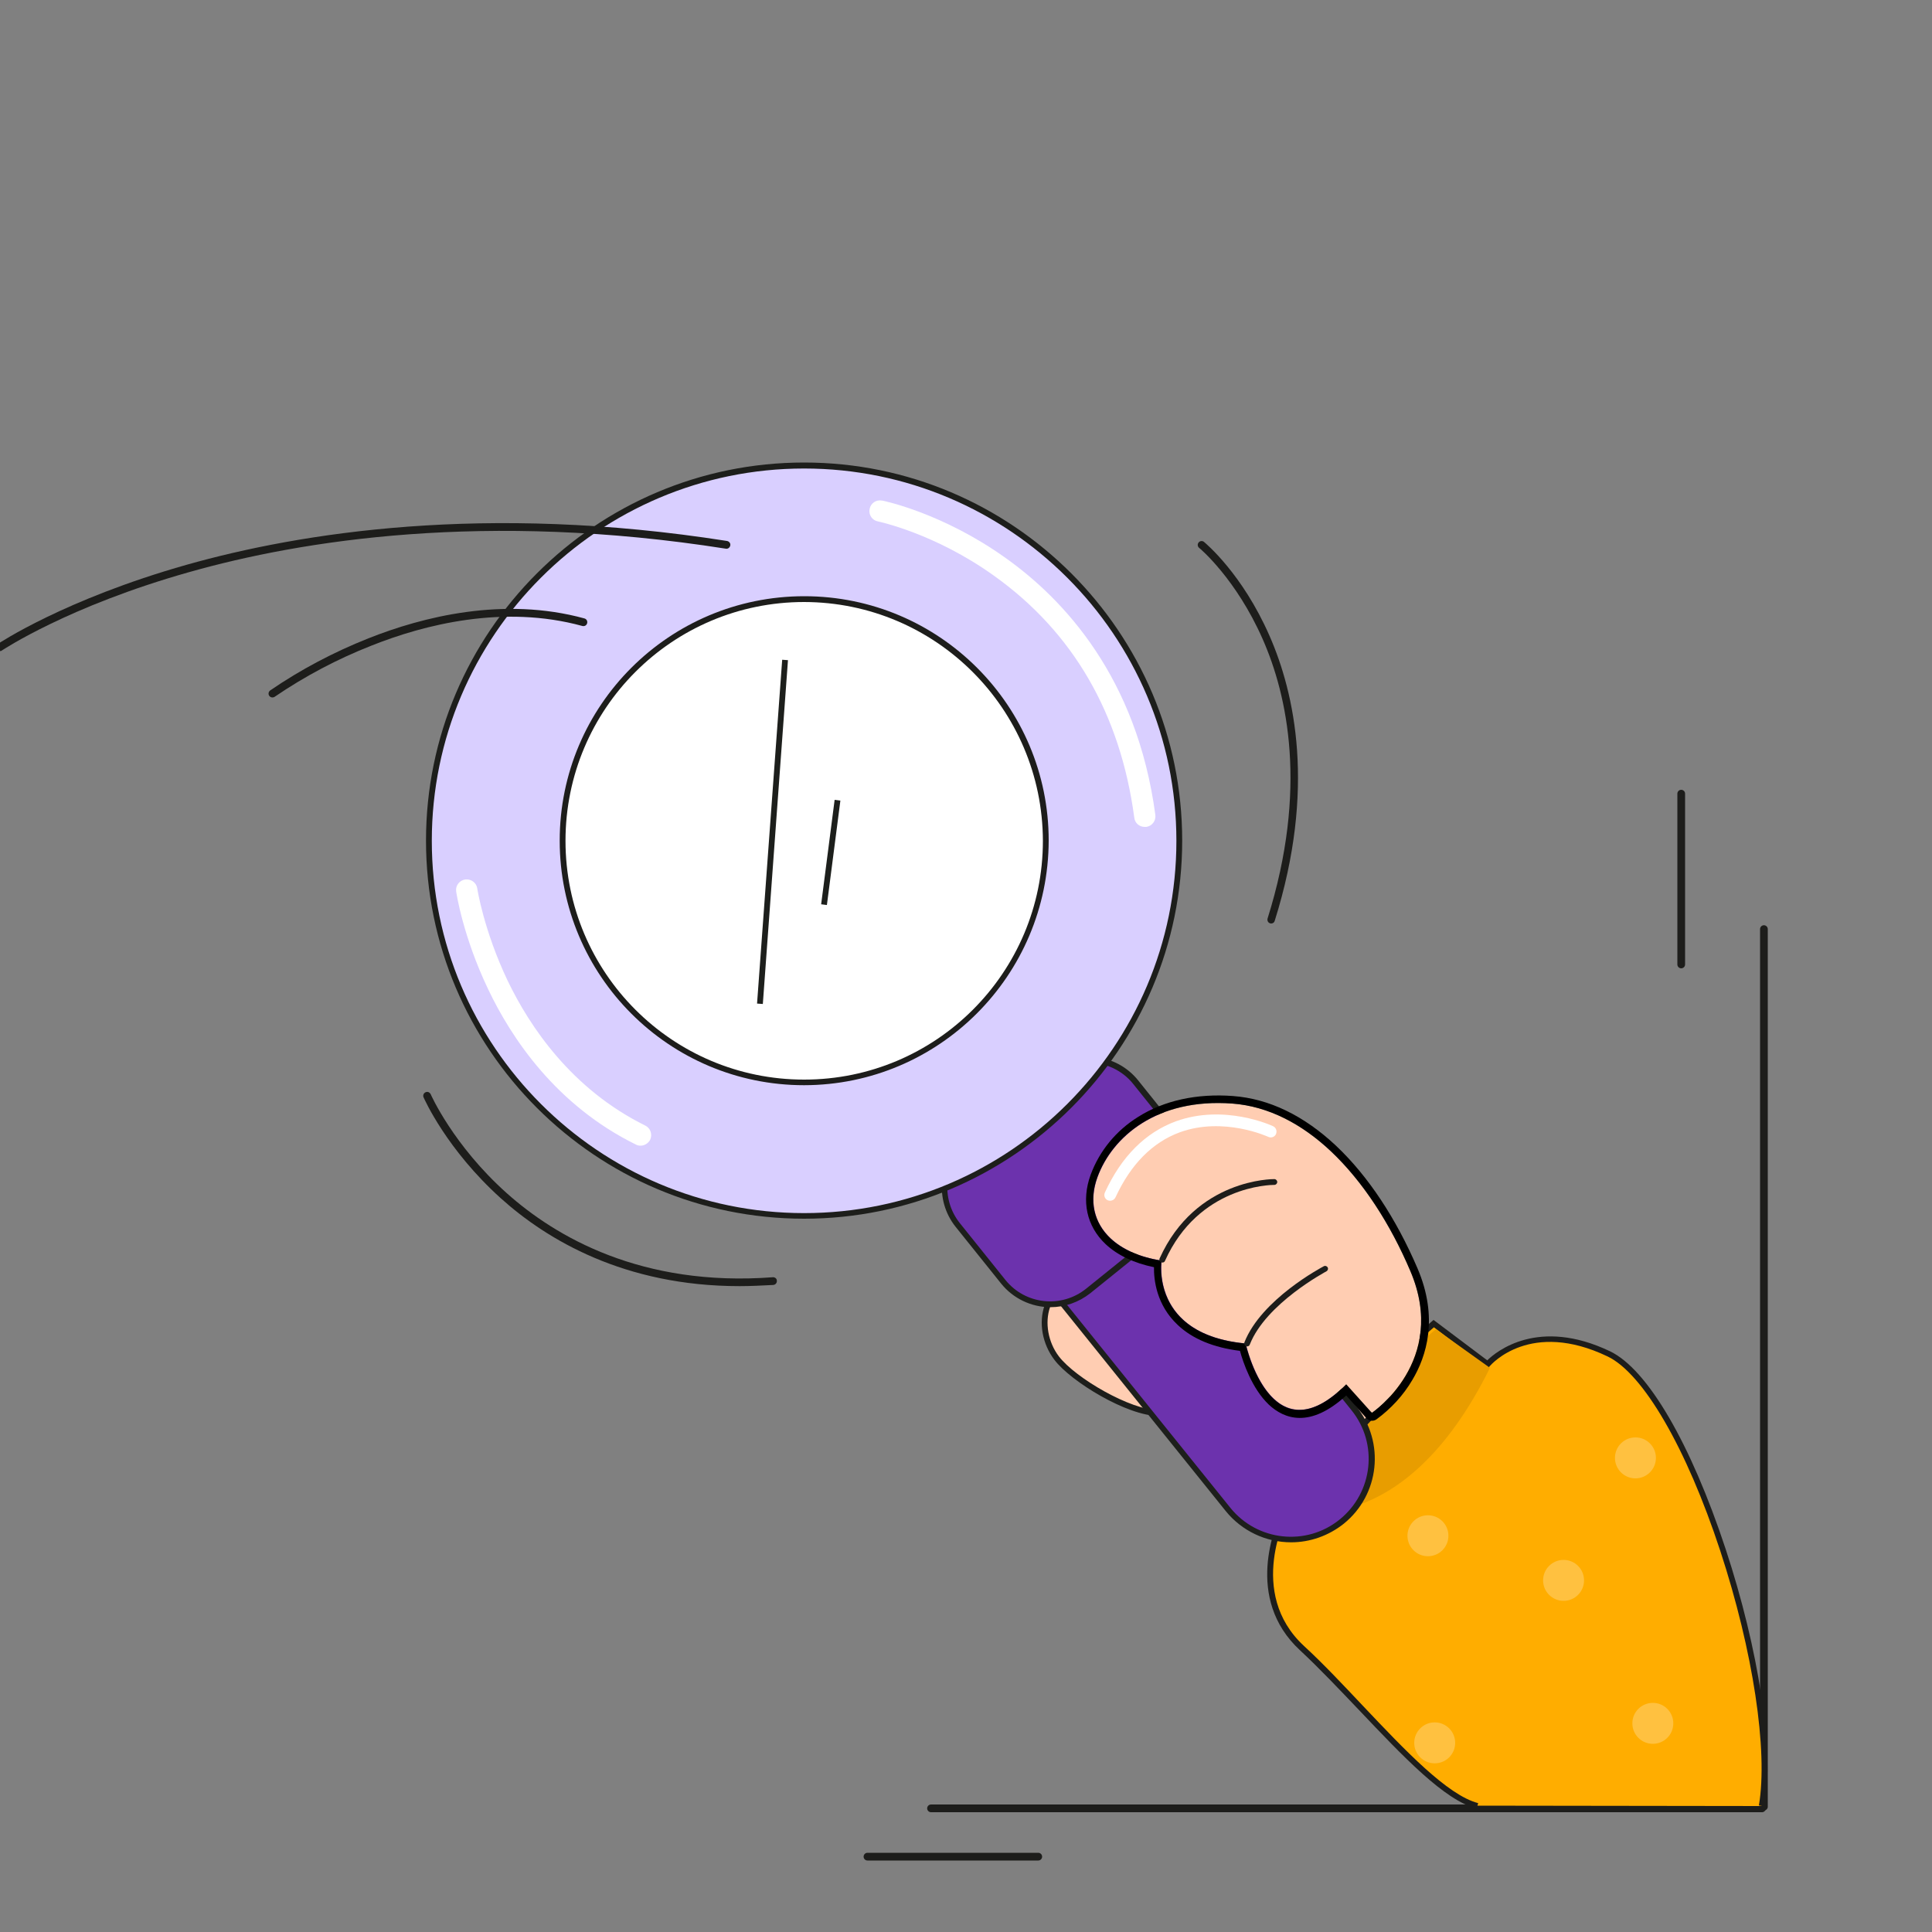 <?xml version="1.0" encoding="utf-8"?>
<!-- Generator: Adobe Illustrator 24.1.2, SVG Export Plug-In . SVG Version: 6.00 Build 0)  -->
<svg version="1.1" id="search_1_" xmlns="http://www.w3.org/2000/svg" xmlns:xlink="http://www.w3.org/1999/xlink" x="0px" y="0px"
	 viewBox="0 0 1000 1000" style="enable-background:new 0 0 1000 1000;" xml:space="preserve">
<rect x="0" y="0" width="1000" height="1000" fill="#808080" stroke="none"/>
<style type="text/css">
	.st0{fill:#1D1D1B;}
	.st1{fill:#FFAD00;}
	.st2{fill:#E89D00;}
	.st3{fill:#FFC140;}
	.st4{fill:#FFCDB2;}
	.st5{fill:#1D1E1B;}
	.st6{fill:#6C32AD;}
	.st7{fill:#1D1F1C;}
	.st8{fill:#D9CFFF;}
	.st9{fill:#FFFFFF;}
	.st10{fill:none;}
</style>
<g id="search">
	<g id="line">
		<path class="st0" d="M912,938H481.9c-1.1,0-2-0.9-2-2s0.9-2,2-2H912c1.1,0,2,0.9,2,2S913.1,938,912,938z"/>
		<path class="st0" d="M913,937.1c-1.1,0-2-0.9-2-2V480.9c0-1.1,0.9-2,2-2s2,0.9,2,2v454.3C915,936.2,914.1,937.1,913,937.1z"/>
		<path class="st0" d="M537.4,963H449c-1.1,0-2-0.9-2-2s0.9-2,2-2h88.4c1.1,0,2,0.9,2,2S538.5,963,537.4,963z"/>
		<path class="st0" d="M870.2,501.2c-1.1,0-2-0.9-2-2v-88.4c0-1.1,0.9-2,2-2s2,0.9,2,2v88.4C872.2,500.3,871.3,501.2,870.2,501.2
			C870.2,501.2,870.2,501.2,870.2,501.2z"/>
	</g>
	<g id="sleeve">
		<path class="st1" d="M911.9,934.8c10.5-61.1-37.7-214.2-79.2-234s-62.8,5.3-62.8,5.3l-27.9-21l-92.2,79.3l15.3,17.9
			c0,0-22.5,41.8,8.8,70.7s66.9,75.4,90.8,81.6"/>
		<path class="st0" d="M764.3,936.1c-16.7-4.3-38.1-27-60.8-50.9c-10.2-10.7-20.7-21.8-30.6-31c-29.2-27-12.6-65.2-9.5-71.6
			l-15.6-18.3l1.1-1l93.1-80.1l27.8,20.9c4.7-4.6,26.4-22.4,63.5-4.7c19.5,9.3,41.8,47.6,59.9,102.4
			c17.2,52.2,25.1,104.5,20.2,133.2l-3-0.5c4.8-28.3-3-80-20-131.8c-17.5-53.3-39.9-91.8-58.3-100.6c-39.9-19.1-60.1,4-61,5
			l-0.9,1.1l-1.1-0.8L742.2,687L652,764.6l15,17.6l-0.5,0.9c-0.2,0.4-21.6,41.1,8.5,68.9c10,9.2,20.5,20.4,30.7,31.2
			c21.4,22.6,43.5,46,59.4,50.1L764.3,936.1z"/>
		<path class="st2" d="M668.8,781.5c0,0,57.2,17.9,102.4-73.5l-28-20l-88.4,75.6L668.8,781.5z"/>
		<circle class="st3" cx="742.6" cy="902.1" r="10.6"/>
		<circle class="st3" cx="739.1" cy="794.9" r="10.6"/>
		<circle class="st3" cx="846.5" cy="754.6" r="10.6"/>
		<circle class="st3" cx="855.5" cy="892" r="10.6"/>
		<circle class="st3" cx="809.3" cy="818" r="10.6"/>
	</g>
	<path class="st4" d="M588.5,622c0,0-19.3,36.3,12.7,77.6s61.2,82.8,61.2,82.8l55.8-58.2L588.5,622z"/>
	<path class="st0" d="M662.3,784.8l-1-1.5c-0.3-0.4-29.5-41.9-61.1-82.8c-32.2-41.6-13.1-78.8-12.9-79.2l0.8-1.6L720.5,724
		L662.3,784.8z M589.1,624.4c-3.2,7.5-13.8,39.2,13.3,74.3c28.3,36.5,54.7,73.6,60.2,81.4l53.4-55.7L589.1,624.4z"/>
	<path id="finger" class="st4" d="M562,660c-25,6-25,30-15,43s47,34,59,27s-42-70-42-70"/>
	<path class="st5" d="M599.8,732.9c-16.4,0-45.5-17.8-54-29c-6.3-8.2-8.3-19.3-5.1-28.3c2.1-6,7.5-13.8,20.9-17.1l0.7,2.9
		c-9.6,2.3-16.1,7.5-18.8,15.2c-2.8,8-1,18.2,4.6,25.5c8.7,11.3,37.2,27.8,51.6,27.8c1.9,0.1,3.8-0.3,5.5-1.2
		c0.5-0.3,0.9-0.9,0.9-1.5c1.8-10.7-30.7-51.4-43.3-66.2l2.3-2c4.8,5.5,46.4,54.6,44,68.7c-0.2,1.5-1.1,2.8-2.4,3.6
		C604.6,732.4,602.2,732.9,599.8,732.9z"/>
	<g id="magnifying_glass">
		<path class="st6" d="M494.5,539.1L494.5,539.1c18-14.5,44.3-11.6,58.7,6.4l147.5,183.4c14.5,18,11.6,44.3-6.4,58.7l0,0
			c-18,14.5-44.3,11.6-58.7-6.4L488.1,597.8C473.6,579.9,476.5,553.6,494.5,539.1z"/>
		<path class="st7" d="M668.3,798.3c-13.1,0-25.5-5.9-33.8-16.1L487,598.8c-15-18.6-12-45.9,6.6-60.9c18.6-15,45.9-12,60.9,6.6
			l147.5,183.4c15,18.6,12.1,45.8-6.5,60.8C687.7,794.9,678.1,798.3,668.3,798.3z M520.6,531.4c-22.2,0-40.3,18-40.3,40.3
			c0,9.2,3.1,18.1,8.9,25.3l147.6,183.4c13.9,17.3,39.3,20.1,56.6,6.1s20.1-39.3,6.1-56.6L552,546.4
			C544.4,536.9,532.8,531.3,520.6,531.4z"/>
		<path class="st6" d="M500.5,590.3l43.4-34.9c13.4-10.8,33.1-8.7,43.9,4.8l23.5,29.2c10.8,13.4,8.7,33.1-4.8,43.9l-43.4,34.9
			c-13.4,10.8-33.1,8.7-43.9-4.8l-23.5-29.2C485,620.8,487.1,601.2,500.5,590.3z"/>
		<path class="st7" d="M543.7,676.6c-9.9,0-19.3-4.5-25.5-12.2l-23.5-29.3c-11.3-14.1-9.1-34.7,5-46l43.4-34.9
			c14.1-11.3,34.7-9.1,46,5l23.5,29.3c11.3,14.1,9.1,34.7-5,46l-43.3,34.9C558.3,674.1,551.1,676.6,543.7,676.6z M563.4,550
			c-6.8,0-13.3,2.3-18.6,6.5l-43.4,34.9c-12.8,10.3-14.8,29-4.5,41.8l23.5,29.3c10.3,12.8,29,14.8,41.8,4.5l43.3-34.9
			c12.8-10.3,14.8-29,4.5-41.8l-23.5-29.3C581,554.1,572.4,550,563.4,550z"/>
		<circle class="st8" cx="416.2" cy="435.2" r="194.2"/>
		<path class="st5" d="M416.2,630.8c-107.9,0-195.7-87.8-195.7-195.7s87.8-195.7,195.7-195.7s195.7,87.8,195.7,195.7
			S524,630.8,416.2,630.8z M416.2,242.5c-106.2,0-192.7,86.4-192.7,192.7s86.4,192.7,192.7,192.7s192.7-86.4,192.7-192.7
			S522.4,242.5,416.2,242.5z"/>
		<circle class="st9" cx="416.2" cy="435.2" r="125.1"/>
		<path class="st0" d="M416.2,561.7c-69.9,0-126.5-56.7-126.5-126.6s56.7-126.5,126.6-126.5s126.5,56.7,126.5,126.5
			C542.6,505,486,561.6,416.2,561.7z M416.2,311.6c-68.2,0-123.5,55.3-123.5,123.6s55.3,123.6,123.5,123.6s123.6-55.3,123.6-123.6v0
			C539.6,367,484.4,311.7,416.2,311.6L416.2,311.6z"/>
		<line class="st10" x1="406.5" y1="341.5" x2="393.5" y2="519.5"/>
		
			<rect x="310.8" y="429" transform="matrix(7.289007e-02 -0.997 0.997 7.289007e-02 -58.518 798.046)" class="st7" width="178.5" height="3"/>
		<line class="st10" x1="433.5" y1="414.5" x2="426.5" y2="468.5"/>
		
			<rect x="402.8" y="440" transform="matrix(0.128 -0.992 0.992 0.128 -63.012 811.315)" class="st7" width="54.5" height="3"/>
		<path class="st9" d="M592.5,428c-2.8,0-5.1-2-5.4-4.8c-7.2-53.8-31.7-96-72.6-125.2c-30.7-22-59.7-28-60-28.1
			c-3-0.5-5-3.4-4.4-6.4c0.5-3,3.4-5,6.4-4.4c0.1,0,0.1,0,0.2,0c1.3,0.3,31.3,6.5,63.8,29.7c30.1,21.4,68,61.8,77.5,133
			c0.4,3-1.7,5.8-4.7,6.2c0,0,0,0,0,0C593,428,592.7,428,592.5,428z"/>
		<path class="st9" d="M331.5,593c-0.8,0-1.7-0.2-2.4-0.6c-41.2-20.3-64.3-54.9-76.4-80.3c-13.1-27.4-16.5-49.9-16.6-50.8
			c-0.4-3,1.8-5.7,4.8-6.1c2.9-0.3,5.6,1.6,6.1,4.5l0,0c0,0.2,3.4,22,15.8,48c11.4,23.7,33,56,71.2,74.9c2.7,1.3,3.8,4.6,2.5,7.4
			C335.5,591.8,333.6,593,331.5,593z"/>
		<path class="st0" d="M0,337c-0.7,0-1.3-0.3-1.6-0.9c-0.6-0.9-0.4-2.1,0.5-2.8c0.3-0.2,34.5-23.1,97.8-41
			c58.4-16.5,154.2-32,279.6-12.3c1.1,0.2,1.9,1.2,1.7,2.3s-1.2,1.9-2.3,1.7c-124.5-19.6-219.8-4.3-277.7,12.1
			c-62.8,17.7-96.5,40.3-96.9,40.5C0.8,336.9,0.4,337,0,337z"/>
		<path class="st0" d="M141,361c-1.1,0-2-0.9-2-2c0-0.6,0.3-1.2,0.8-1.6c15.9-10.9,33-19.9,50.9-27c27.9-11.1,69.9-21.8,111.8-10.3
			c1.1,0.3,1.7,1.4,1.4,2.5s-1.4,1.7-2.5,1.4c-40.8-11.2-81.9-0.7-109.2,10.2c-17.6,6.9-34.4,15.8-50.1,26.5
			C141.8,360.9,141.4,361,141,361z"/>
		<path class="st0" d="M658,478c-0.2,0-0.4,0-0.6-0.1c-1.1-0.3-1.6-1.5-1.3-2.5c0,0,0,0,0,0c21-67,10.2-115.6-2.5-144.5
			c-13.8-31.4-32.7-47.2-32.9-47.3c-0.9-0.7-1-2-0.3-2.8c0.7-0.9,2-1,2.8-0.3c0.8,0.7,19.8,16.4,33.9,48.6
			c13,29.6,24.1,79.3,2.7,147.5C659.6,477.4,658.9,478,658,478z"/>
		<path class="st0" d="M382.8,665.7c-59.7,0-99.8-24.1-123.5-45.4c-28.1-25.3-39.6-51.3-40.1-52.4c-0.4-1,0.1-2.2,1.2-2.6
			c1-0.4,2,0.1,2.5,1c0.1,0.3,11.7,26.5,39.3,51.2c25.4,22.7,69.9,48.7,137.8,43.6c1.1-0.1,2.1,0.7,2.1,1.8c0.1,1.1-0.7,2.1-1.9,2.2
			C394.2,665.4,388.4,665.7,382.8,665.7z"/>
	</g>
	<g id="hand">
		<path class="st4" d="M710.1,731.3c0,0,39.9-26.7,19.9-73.4s-53-83.8-92.1-86.7s-62.2,17.3-69.8,38.1s5.3,38.9,33.2,43.2
			c0,0-6,38.3,43.5,42.9c0,0,13.2,60.3,52.1,21L710.1,731.3z"/>
		<path d="M688.9,595.9c16.6,15.7,30.7,37.5,41.1,62c19.9,46.7-19.9,73.4-19.9,73.4l-13.3-14.8c-17.2,17.3-29.4,15.3-37.6,7.5
			c-10.4-9.8-14.5-28.6-14.5-28.6c-16-1.5-26.2-6.5-32.7-12.6c-13.6-12.8-10.8-30.3-10.8-30.3c-11.5-1.8-20.4-5.9-26.4-11.5
			c-8.6-8.1-11.3-19.4-6.8-31.7c7.6-20.8,30.6-41,69.8-38.1C656.5,572.6,673.8,581.7,688.9,595.9 M691.6,593.1
			c-16.7-15.7-34.7-24.4-53.4-25.8s-35.7,2.3-49.1,10.8c-11.3,7-20,17.5-24.6,30c-4.9,13.5-2.1,26.6,7.8,35.9
			c6.1,5.7,14.7,9.8,25,11.9c-0.1,6.4,1.2,19.5,12.3,29.9c7.6,7.2,18.5,11.7,32.2,13.4c1.6,5.9,6.2,19.5,14.9,27.8
			c8,7.5,21.3,12.5,40.1-4.7l10.5,11.8c0.1,0.1,0.2,0.2,0.2,0.2c1.3,1.3,3.4,1.4,4.9,0.4c7.5-5.5,13.9-12.4,18.6-20.4
			c7.3-12.2,13.7-32.1,2.7-57.8c-11.1-25.9-25.6-47.8-42-63.3L691.6,593.1z"/>
		<path class="st0" d="M601.6,653.5c-0.8,0-1.5-0.7-1.5-1.5c0-0.2,0-0.4,0.1-0.6c18.7-41.5,59-41.1,59.4-41.1c0.8,0,1.5,0.7,1.5,1.5
			s-0.7,1.5-1.5,1.5h-0.1c-2.1,0-39.1,0.6-56.5,39.3C602.8,653.2,602.2,653.5,601.6,653.5z"/>
		<path class="st0" d="M645.5,696.9c-0.2,0-0.4,0-0.5-0.1c-0.8-0.3-1.2-1.2-0.9-1.9c0,0,0,0,0-0.1c8.8-22.3,39.8-38.7,41.1-39.4
			c0.7-0.4,1.6-0.1,2,0.6c0.4,0.7,0.1,1.6-0.6,2l0,0c-0.3,0.2-31.3,16.6-39.7,37.9C646.7,696.5,646.2,696.9,645.5,696.9z"/>
		<path class="st9" d="M574.6,621.5c-1.7,0-3-1.3-3-3c0-0.4,0.1-0.9,0.3-1.3c8.6-18.7,21-31,36.7-36.8c25.1-9.1,49.5,2.1,50.5,2.6
			c1.5,0.8,2,2.6,1.3,4.1c-0.7,1.4-2.4,2-3.8,1.4c-0.4-0.2-23.3-10.7-46-2.4c-14.1,5.2-25.3,16.5-33.2,33.6
			C576.8,620.9,575.7,621.5,574.6,621.5z"/>
	</g>
</g>
</svg>
